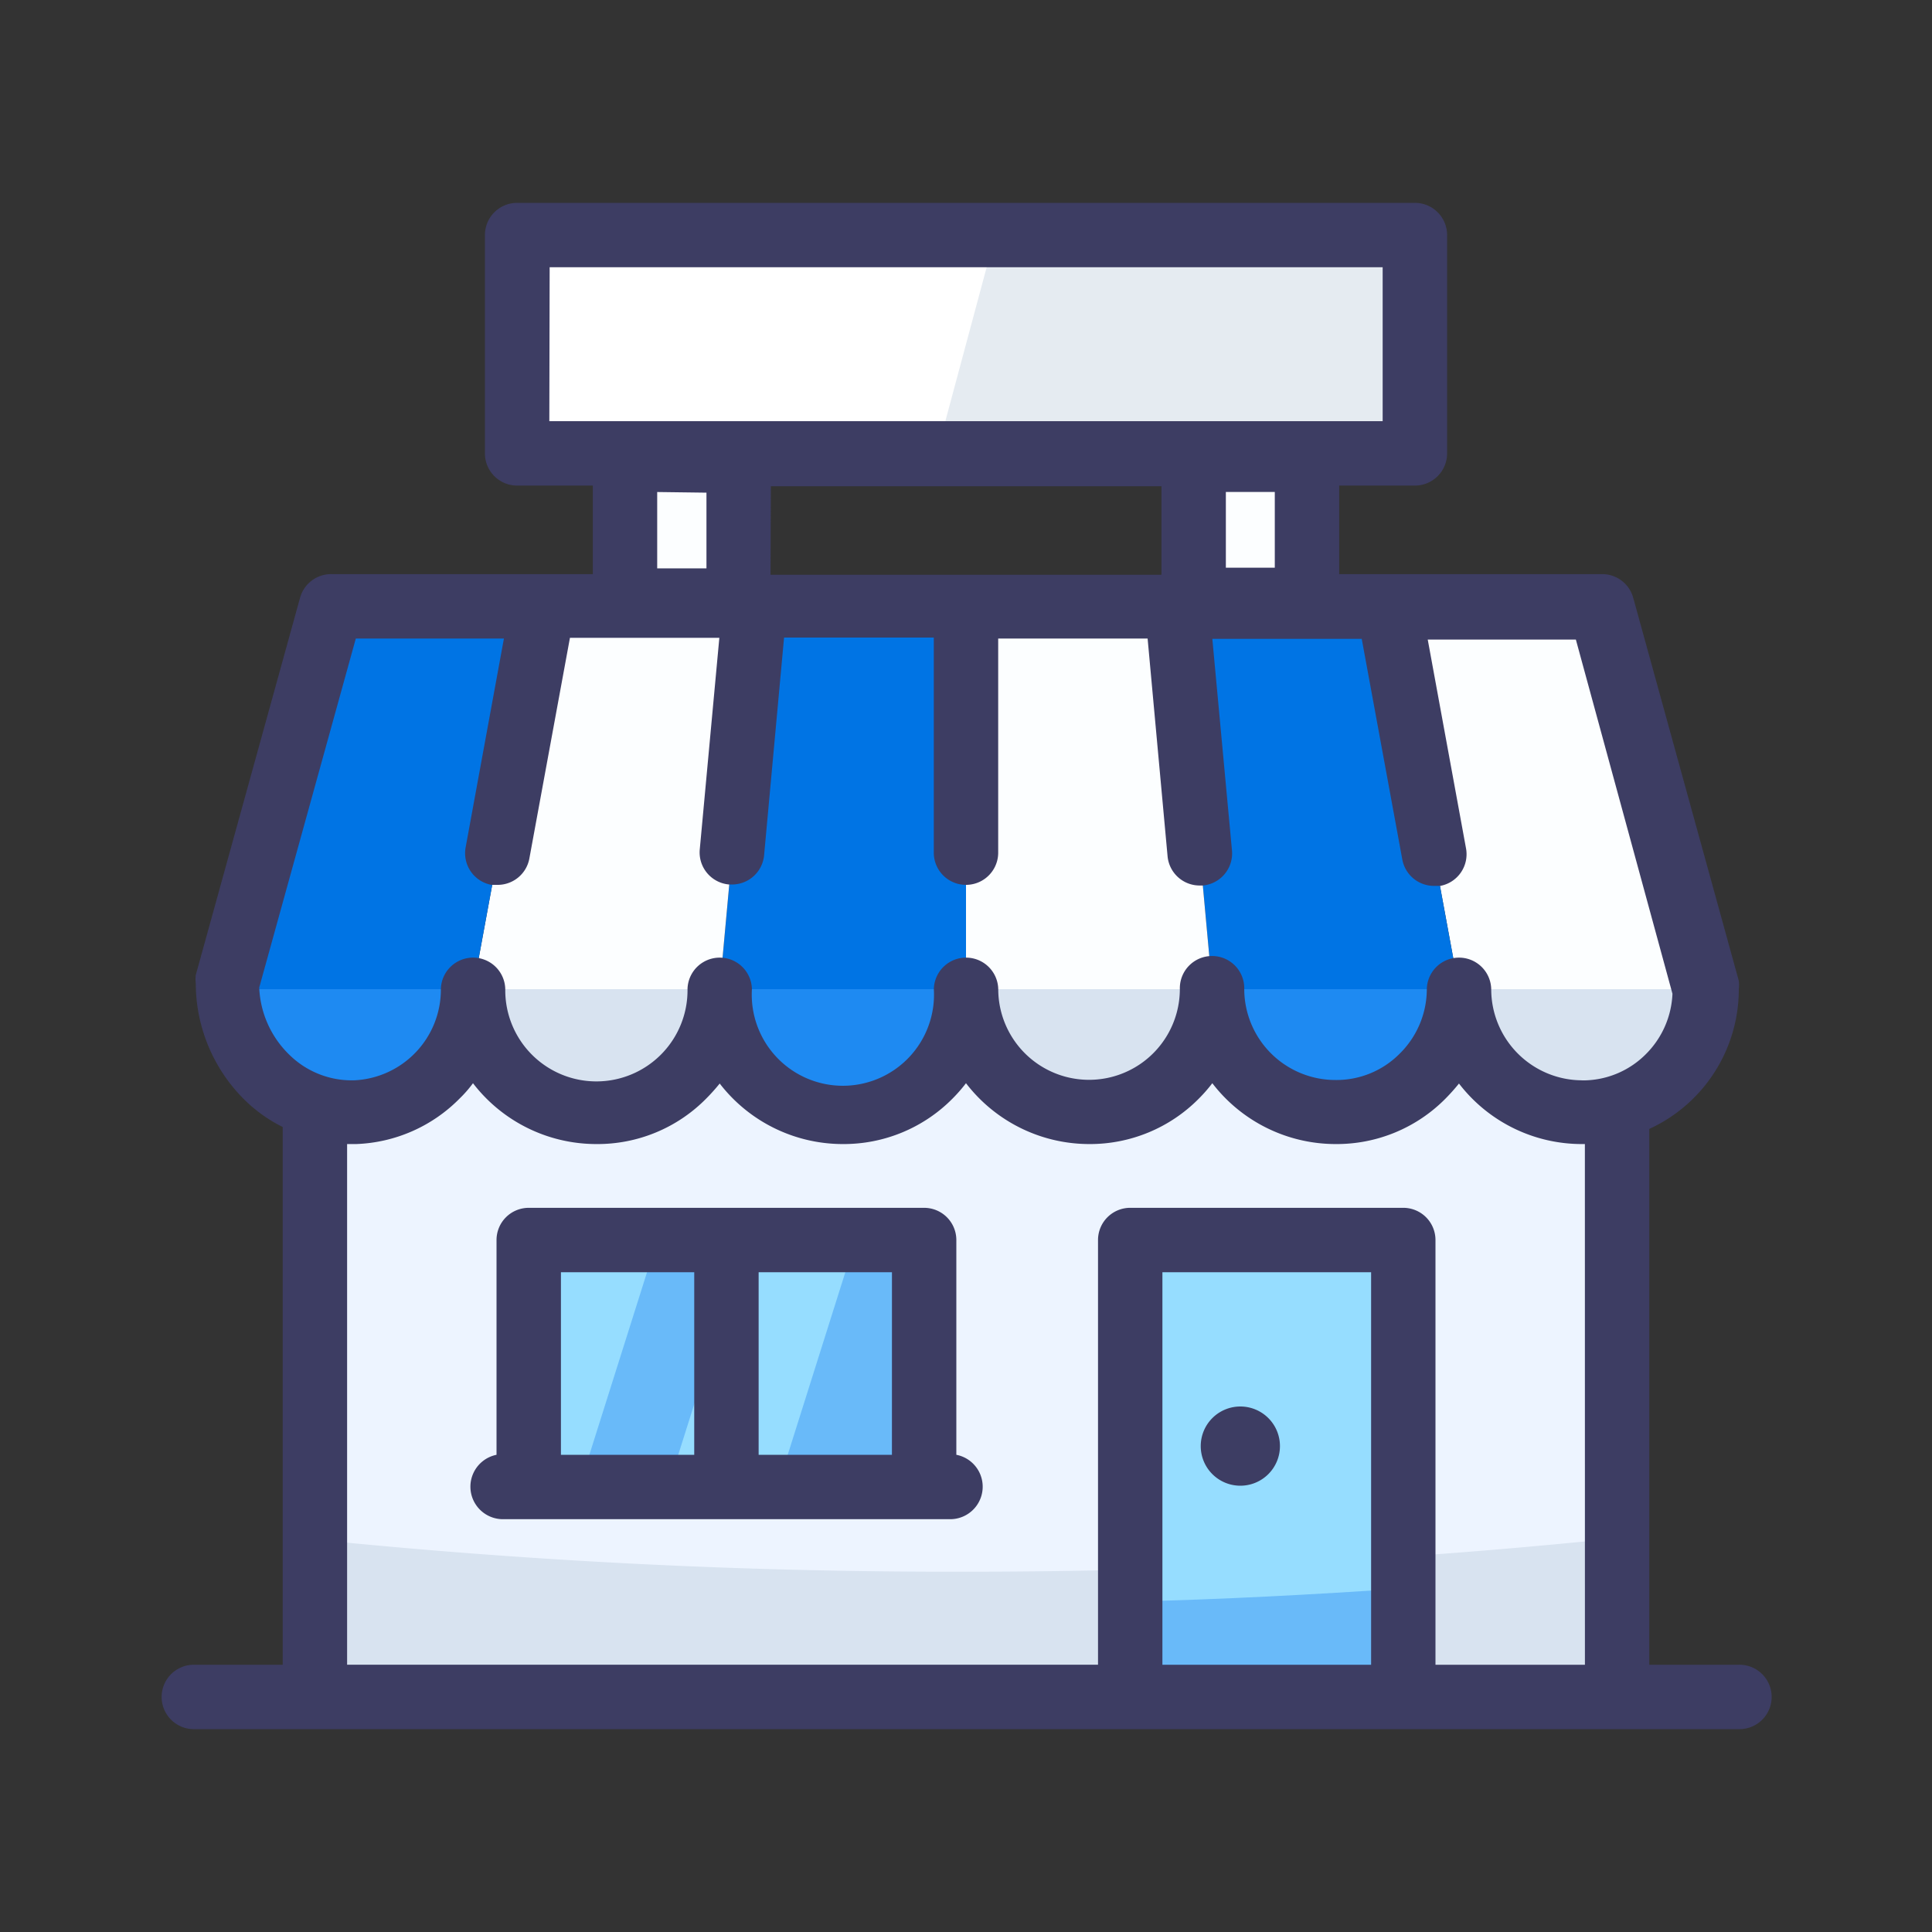 <svg xmlns="http://www.w3.org/2000/svg" viewBox="0 0 148 148"><rect x="0" y="0" width="148" height="148" fill="#333333" stroke="none"/><defs><style>.a{fill:none;}.b{fill:#edf4ff;}.c{fill:#d8e3f0;}.d{fill:#fcfeff;}.e{fill:#96ddff;}.f{fill:#69baf9;}.g{fill:#fff;}.h{fill:#e5ebf1;}.i{fill:#1e8af2;}.j{fill:#0074e4;}.k{fill:#3d3d63;}</style></defs><rect class="a" width="148" height="148"/><path class="b" d="M106.873,40.167A9.423,9.423,0,0,1,97.45,30.72,9.349,9.349,0,0,1,94.663,37.4,9.225,9.225,0,0,1,88,40.167a9.423,9.423,0,0,1-9.447-9.447A9.423,9.423,0,0,1,75.793,37.4a9.275,9.275,0,0,1-6.66,2.763,9.423,9.423,0,0,1-9.447-9.447A9.423,9.423,0,0,1,56.923,37.4a9.324,9.324,0,0,1-6.685,2.763,9.423,9.423,0,0,1-9.423-9.447A9.423,9.423,0,0,1,38.053,37.4a9.324,9.324,0,0,1-6.685,2.763,9.447,9.447,0,0,1-9.447-9.447,9.447,9.447,0,0,1-9.1,9.447A8.461,8.461,0,0,1,9.76,39.7V84.937h99.8V39.748a9.719,9.719,0,0,1-2.689.419Z" transform="translate(14.315 45.056)"/><path class="c" d="M59.656,50.335A481.978,481.978,0,0,1,9.78,47.869V59.931h99.752V47.77a481.988,481.988,0,0,1-49.876,2.565Z" transform="translate(14.344 70.063)"/><rect class="d" width="8.683" height="11.717" transform="translate(47.878 34.731)"/><rect class="d" width="8.683" height="11.717" transform="translate(100.147 46.447) rotate(180)"/><rect class="e" width="30.291" height="18.821" transform="translate(40.503 94.991)"/><path class="f" d="M30.753,38.51,24.808,57.331H18L23.945,38.51Z" transform="translate(26.4 56.481)"/><path class="f" d="M36.913,38.51,35.9,57.331H24.16L30.1,38.51Z" transform="translate(35.435 56.481)"/><rect class="e" width="20.917" height="35.002" transform="translate(86.58 94.991)"/><path class="f" d="M35.1,50.341v7.4H56.017V49.33C49.135,49.8,42.253,50.169,35.1,50.341Z" transform="translate(51.48 72.351)"/><rect class="g" width="68.795" height="16.724" transform="translate(39.615 18.007)"/><path class="h" d="M65.72,7.3V24.024H29.09L33.579,7.3Z" transform="translate(42.665 10.707)"/><path class="c" d="M64.227,30.72a9.447,9.447,0,1,1-18.87,0Z" transform="translate(66.506 45.056)"/><path class="d" d="M67.392,48.159H48.522L43.12,18.83H59.3Z" transform="translate(63.243 27.617)"/><path class="i" d="M56.545,30.72a9.447,9.447,0,0,1-18.895,0Z" transform="translate(55.22 45.056)"/><path class="j" d="M58.143,48.159H39.249L36.56,18.83H52.741Z" transform="translate(53.621 27.617)"/><path class="c" d="M48.877,30.72a9.447,9.447,0,1,1-18.87,0Z" transform="translate(43.993 45.056)"/><path class="d" d="M48.87,48.159H30V18.83H46.181Z" transform="translate(44 27.617)"/><path class="i" d="M41.227,30.72a9.447,9.447,0,1,1-18.87,0Z" transform="translate(32.773 45.056)"/><path class="j" d="M41.22,18.83V48.159H22.35L25.039,18.83Z" transform="translate(32.78 27.617)"/><path class="c" d="M33.585,30.72a9.447,9.447,0,0,1-18.895,0Z" transform="translate(21.545 45.056)"/><path class="d" d="M36.273,18.83,33.585,48.159H14.69l5.4-29.329Z" transform="translate(21.545 27.617)"/><path class="i" d="M25.969,30.72a9.447,9.447,0,0,1-9.1,9.447A9.867,9.867,0,0,1,7,30.72Z" transform="translate(10.267 45.056)"/><path class="j" d="M31.3,18.83,25.9,48.159H7.055a2.688,2.688,0,0,1,0-.444L15.146,18.83Z" transform="translate(10.335 27.617)"/><path class="k" d="M51.832,56.429V39.977a2.467,2.467,0,0,0-2.467-2.467H19.075a2.467,2.467,0,0,0-2.467,2.467V56.429a2.491,2.491,0,0,0,.469,4.933H51.388a2.489,2.489,0,0,0,.444-4.933Zm-20.079,0H21.542V42.443H31.754Zm15.145,0H36.687V42.443H46.9Z" transform="translate(21.428 55.015)"/><path class="k" d="M40.324,49.748a3.034,3.034,0,1,0-3.034-3.034A3.034,3.034,0,0,0,40.324,49.748Z" transform="translate(54.692 64.064)"/><path class="k" d="M125.867,118.287h-6.857V77.241a11.766,11.766,0,0,0,6.857-10.705,2.688,2.688,0,0,0,0-.641l-8.091-29.353a2.467,2.467,0,0,0-2.467-1.8H95.255V27.957h5.8a2.467,2.467,0,0,0,2.467-2.467V8.767A2.467,2.467,0,0,0,101.052,6.3H32.281a2.467,2.467,0,0,0-2.467,2.467V25.491a2.467,2.467,0,0,0,2.467,2.467h5.8v6.783H18.123a2.467,2.467,0,0,0-2.467,1.8L7.664,65.451a2.689,2.689,0,0,0,0,.641,12.58,12.58,0,0,0,3.873,9.053,11.42,11.42,0,0,0,2.787,1.949v41.193H7.467a2.467,2.467,0,0,0,0,4.933h118.4a2.467,2.467,0,1,0,0-4.933ZM86.573,34.247v-5.8h3.749v5.8Zm-51.8-23.014H98.585V23.024H34.748ZM46.785,28.5v5.8H43.011V28.451Zm4.933-.493H81.639V34.79H51.694ZM97.7,118.287H81.713V88.218H97.7Zm16.379,0H102.631V85.751a2.467,2.467,0,0,0-2.467-2.467H79.247a2.467,2.467,0,0,0-2.467,2.467v32.535H19.257V78.4h.691a11.717,11.717,0,0,0,7.918-3.478A9.374,9.374,0,0,0,28.9,73.739,11.914,11.914,0,0,0,38.349,78.4a11.692,11.692,0,0,0,8.411-3.478A15.143,15.143,0,0,0,47.8,73.763,11.914,11.914,0,0,0,57.219,78.4a11.717,11.717,0,0,0,8.411-3.478,11.866,11.866,0,0,0,1.036-1.184A11.914,11.914,0,0,0,76.114,78.4,11.717,11.717,0,0,0,84.5,74.923a11.864,11.864,0,0,0,1.036-1.184A11.914,11.914,0,0,0,94.984,78.4a11.717,11.717,0,0,0,8.411-3.478,15.142,15.142,0,0,0,1.036-1.159,11.865,11.865,0,0,0,9.423,4.637h.222Zm-.222-44.77a6.981,6.981,0,0,1-6.956-6.981,2.467,2.467,0,0,0-4.933,0,6.956,6.956,0,0,1-2.072,4.933,6.808,6.808,0,0,1-4.933,2.023,6.981,6.981,0,0,1-6.981-6.981,2.467,2.467,0,1,0-4.933,0,6.956,6.956,0,1,1-13.912.025,2.467,2.467,0,0,0-4.933,0,6.981,6.981,0,1,1-13.937,0,2.467,2.467,0,0,0-4.933,0,6.981,6.981,0,1,1-13.961,0,2.467,2.467,0,0,0-4.933,0A6.956,6.956,0,0,1,19.8,73.517a6.808,6.808,0,0,1-4.933-1.924,7.6,7.6,0,0,1-2.343-5.18l7.4-26.739H31.27L28.335,55.683a2.467,2.467,0,0,0,1.973,2.861h.444a2.467,2.467,0,0,0,2.467-2.023l3.108-16.9H47.772l-1.5,16.206a2.467,2.467,0,0,0,2.245,2.689h.222A2.467,2.467,0,0,0,51.2,56.275L52.73,39.6H64.2V56.127a2.467,2.467,0,0,0,4.933,0V39.674H80.579l1.529,16.675a2.467,2.467,0,0,0,2.467,2.245H84.8A2.467,2.467,0,0,0,87.041,55.9L85.537,39.7H96.982l3.108,16.9a2.467,2.467,0,0,0,2.467,2.023H103a2.467,2.467,0,0,0,1.973-2.861l-2.935-16.009h11.347l7.4,27.133a6.931,6.931,0,0,1-2.047,4.637,6.808,6.808,0,0,1-4.884,2Z" transform="translate(7.333 9.24)"/></svg>